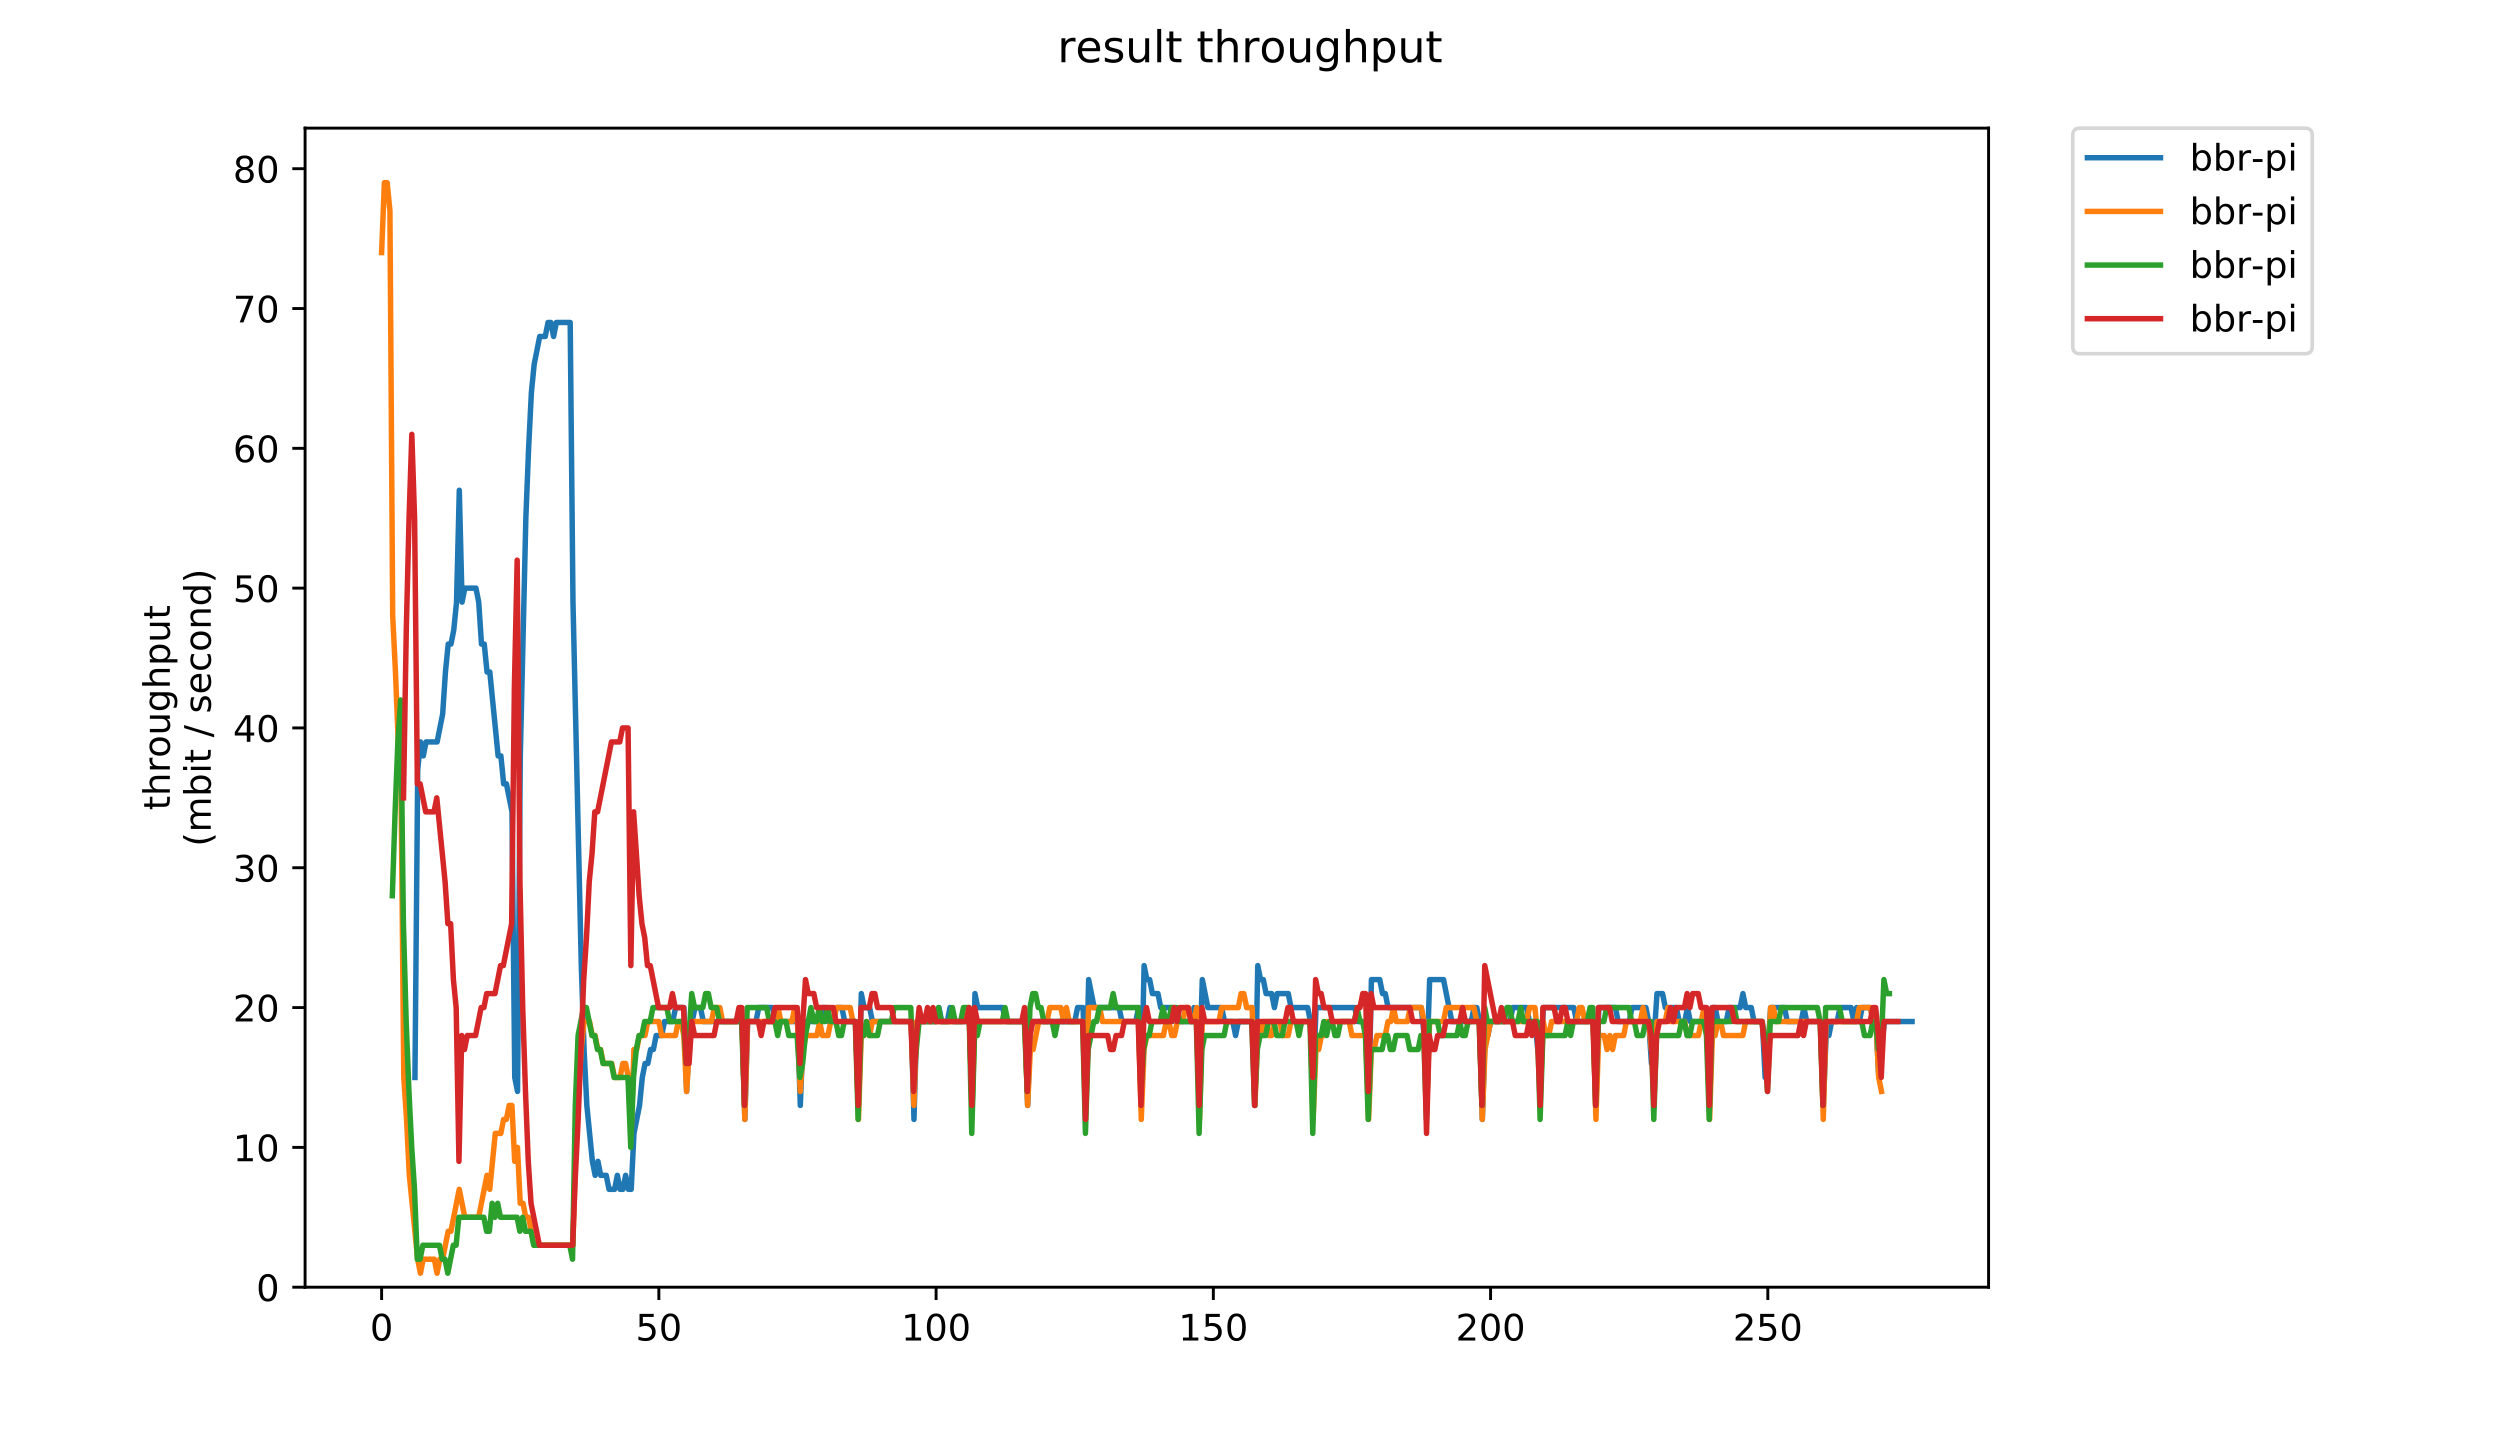 <?xml version="1.0" encoding="utf-8" standalone="no"?>
<!DOCTYPE svg PUBLIC "-//W3C//DTD SVG 1.1//EN"
  "http://www.w3.org/Graphics/SVG/1.1/DTD/svg11.dtd">
<!-- Created with matplotlib (https://matplotlib.org/) -->
<svg height="396pt" version="1.1" viewBox="0 0 684 396" width="684pt" xmlns="http://www.w3.org/2000/svg" xmlns:xlink="http://www.w3.org/1999/xlink">
 <defs>
  <style type="text/css">
*{stroke-linecap:butt;stroke-linejoin:round;}
  </style>
 </defs>
 <g id="figure_1">
  <g id="patch_1">
   <path d="M 0 396 
L 684 396 
L 684 0 
L 0 0 
z
" style="fill:#ffffff;"/>
  </g>
  <g id="axes_1">
   <g id="patch_2">
    <path d="M 83.472 352.174 
L 544.074 352.174 
L 544.074 35.062 
L 83.472 35.062 
z
" style="fill:#ffffff;"/>
   </g>
   <g id="matplotlib.axis_1">
    <g id="xtick_1">
     <g id="line2d_1">
      <defs>
       <path d="M 0 0 
L 0 3.5 
" id="m9c972aa356" style="stroke:#000000;stroke-width:0.8;"/>
      </defs>
      <g>
       <use style="stroke:#000000;stroke-width:0.8;" x="104.409" xlink:href="#m9c972aa356" y="352.174"/>
      </g>
     </g>
     <g id="text_1">
      <!-- 0 -->
      <defs>
       <path d="M 31.781 66.406 
Q 24.172 66.406 20.328 58.906 
Q 16.5 51.422 16.5 36.375 
Q 16.5 21.391 20.328 13.891 
Q 24.172 6.391 31.781 6.391 
Q 39.453 6.391 43.281 13.891 
Q 47.125 21.391 47.125 36.375 
Q 47.125 51.422 43.281 58.906 
Q 39.453 66.406 31.781 66.406 
z
M 31.781 74.219 
Q 44.047 74.219 50.516 64.516 
Q 56.984 54.828 56.984 36.375 
Q 56.984 17.969 50.516 8.266 
Q 44.047 -1.422 31.781 -1.422 
Q 19.531 -1.422 13.062 8.266 
Q 6.594 17.969 6.594 36.375 
Q 6.594 54.828 13.062 64.516 
Q 19.531 74.219 31.781 74.219 
z
" id="DejaVuSans-48"/>
      </defs>
      <g transform="translate(101.228 366.773)scale(0.1 -0.1)">
       <use xlink:href="#DejaVuSans-48"/>
      </g>
     </g>
    </g>
    <g id="xtick_2">
     <g id="line2d_2">
      <g>
       <use style="stroke:#000000;stroke-width:0.8;" x="180.262" xlink:href="#m9c972aa356" y="352.174"/>
      </g>
     </g>
     <g id="text_2">
      <!-- 50 -->
      <defs>
       <path d="M 10.797 72.906 
L 49.516 72.906 
L 49.516 64.594 
L 19.828 64.594 
L 19.828 46.734 
Q 21.969 47.469 24.109 47.828 
Q 26.266 48.188 28.422 48.188 
Q 40.625 48.188 47.75 41.5 
Q 54.891 34.812 54.891 23.391 
Q 54.891 11.625 47.562 5.094 
Q 40.234 -1.422 26.906 -1.422 
Q 22.312 -1.422 17.547 -0.641 
Q 12.797 0.141 7.719 1.703 
L 7.719 11.625 
Q 12.109 9.234 16.797 8.062 
Q 21.484 6.891 26.703 6.891 
Q 35.156 6.891 40.078 11.328 
Q 45.016 15.766 45.016 23.391 
Q 45.016 31 40.078 35.438 
Q 35.156 39.891 26.703 39.891 
Q 22.75 39.891 18.812 39.016 
Q 14.891 38.141 10.797 36.281 
z
" id="DejaVuSans-53"/>
      </defs>
      <g transform="translate(173.9 366.773)scale(0.1 -0.1)">
       <use xlink:href="#DejaVuSans-53"/>
       <use x="63.623" xlink:href="#DejaVuSans-48"/>
      </g>
     </g>
    </g>
    <g id="xtick_3">
     <g id="line2d_3">
      <g>
       <use style="stroke:#000000;stroke-width:0.8;" x="256.115" xlink:href="#m9c972aa356" y="352.174"/>
      </g>
     </g>
     <g id="text_3">
      <!-- 100 -->
      <defs>
       <path d="M 12.406 8.297 
L 28.516 8.297 
L 28.516 63.922 
L 10.984 60.406 
L 10.984 69.391 
L 28.422 72.906 
L 38.281 72.906 
L 38.281 8.297 
L 54.391 8.297 
L 54.391 0 
L 12.406 0 
z
" id="DejaVuSans-49"/>
      </defs>
      <g transform="translate(246.572 366.773)scale(0.1 -0.1)">
       <use xlink:href="#DejaVuSans-49"/>
       <use x="63.623" xlink:href="#DejaVuSans-48"/>
       <use x="127.246" xlink:href="#DejaVuSans-48"/>
      </g>
     </g>
    </g>
    <g id="xtick_4">
     <g id="line2d_4">
      <g>
       <use style="stroke:#000000;stroke-width:0.8;" x="331.969" xlink:href="#m9c972aa356" y="352.174"/>
      </g>
     </g>
     <g id="text_4">
      <!-- 150 -->
      <g transform="translate(322.425 366.773)scale(0.1 -0.1)">
       <use xlink:href="#DejaVuSans-49"/>
       <use x="63.623" xlink:href="#DejaVuSans-53"/>
       <use x="127.246" xlink:href="#DejaVuSans-48"/>
      </g>
     </g>
    </g>
    <g id="xtick_5">
     <g id="line2d_5">
      <g>
       <use style="stroke:#000000;stroke-width:0.8;" x="407.822" xlink:href="#m9c972aa356" y="352.174"/>
      </g>
     </g>
     <g id="text_5">
      <!-- 200 -->
      <defs>
       <path d="M 19.188 8.297 
L 53.609 8.297 
L 53.609 0 
L 7.328 0 
L 7.328 8.297 
Q 12.938 14.109 22.625 23.891 
Q 32.328 33.688 34.812 36.531 
Q 39.547 41.844 41.422 45.531 
Q 43.312 49.219 43.312 52.781 
Q 43.312 58.594 39.234 62.25 
Q 35.156 65.922 28.609 65.922 
Q 23.969 65.922 18.812 64.312 
Q 13.672 62.703 7.812 59.422 
L 7.812 69.391 
Q 13.766 71.781 18.938 73 
Q 24.125 74.219 28.422 74.219 
Q 39.75 74.219 46.484 68.547 
Q 53.219 62.891 53.219 53.422 
Q 53.219 48.922 51.531 44.891 
Q 49.859 40.875 45.406 35.406 
Q 44.188 33.984 37.641 27.219 
Q 31.109 20.453 19.188 8.297 
z
" id="DejaVuSans-50"/>
      </defs>
      <g transform="translate(398.278 366.773)scale(0.1 -0.1)">
       <use xlink:href="#DejaVuSans-50"/>
       <use x="63.623" xlink:href="#DejaVuSans-48"/>
       <use x="127.246" xlink:href="#DejaVuSans-48"/>
      </g>
     </g>
    </g>
    <g id="xtick_6">
     <g id="line2d_6">
      <g>
       <use style="stroke:#000000;stroke-width:0.8;" x="483.676" xlink:href="#m9c972aa356" y="352.174"/>
      </g>
     </g>
     <g id="text_6">
      <!-- 250 -->
      <g transform="translate(474.132 366.773)scale(0.1 -0.1)">
       <use xlink:href="#DejaVuSans-50"/>
       <use x="63.623" xlink:href="#DejaVuSans-53"/>
       <use x="127.246" xlink:href="#DejaVuSans-48"/>
      </g>
     </g>
    </g>
   </g>
   <g id="matplotlib.axis_2">
    <g id="ytick_1">
     <g id="line2d_7">
      <defs>
       <path d="M 0 0 
L -3.5 0 
" id="mb2e5769052" style="stroke:#000000;stroke-width:0.8;"/>
      </defs>
      <g>
       <use style="stroke:#000000;stroke-width:0.8;" x="83.472" xlink:href="#mb2e5769052" y="352.174"/>
      </g>
     </g>
     <g id="text_7">
      <!-- 0 -->
      <g transform="translate(70.11 355.973)scale(0.1 -0.1)">
       <use xlink:href="#DejaVuSans-48"/>
      </g>
     </g>
    </g>
    <g id="ytick_2">
     <g id="line2d_8">
      <g>
       <use style="stroke:#000000;stroke-width:0.8;" x="83.472" xlink:href="#mb2e5769052" y="313.922"/>
      </g>
     </g>
     <g id="text_8">
      <!-- 10 -->
      <g transform="translate(63.747 317.721)scale(0.1 -0.1)">
       <use xlink:href="#DejaVuSans-49"/>
       <use x="63.623" xlink:href="#DejaVuSans-48"/>
      </g>
     </g>
    </g>
    <g id="ytick_3">
     <g id="line2d_9">
      <g>
       <use style="stroke:#000000;stroke-width:0.8;" x="83.472" xlink:href="#mb2e5769052" y="275.67"/>
      </g>
     </g>
     <g id="text_9">
      <!-- 20 -->
      <g transform="translate(63.747 279.469)scale(0.1 -0.1)">
       <use xlink:href="#DejaVuSans-50"/>
       <use x="63.623" xlink:href="#DejaVuSans-48"/>
      </g>
     </g>
    </g>
    <g id="ytick_4">
     <g id="line2d_10">
      <g>
       <use style="stroke:#000000;stroke-width:0.8;" x="83.472" xlink:href="#mb2e5769052" y="237.417"/>
      </g>
     </g>
     <g id="text_10">
      <!-- 30 -->
      <defs>
       <path d="M 40.578 39.312 
Q 47.656 37.797 51.625 33 
Q 55.609 28.219 55.609 21.188 
Q 55.609 10.406 48.188 4.484 
Q 40.766 -1.422 27.094 -1.422 
Q 22.516 -1.422 17.656 -0.516 
Q 12.797 0.391 7.625 2.203 
L 7.625 11.719 
Q 11.719 9.328 16.594 8.109 
Q 21.484 6.891 26.812 6.891 
Q 36.078 6.891 40.938 10.547 
Q 45.797 14.203 45.797 21.188 
Q 45.797 27.641 41.281 31.266 
Q 36.766 34.906 28.719 34.906 
L 20.219 34.906 
L 20.219 43.016 
L 29.109 43.016 
Q 36.375 43.016 40.234 45.922 
Q 44.094 48.828 44.094 54.297 
Q 44.094 59.906 40.109 62.906 
Q 36.141 65.922 28.719 65.922 
Q 24.656 65.922 20.016 65.031 
Q 15.375 64.156 9.812 62.312 
L 9.812 71.094 
Q 15.438 72.656 20.344 73.438 
Q 25.25 74.219 29.594 74.219 
Q 40.828 74.219 47.359 69.109 
Q 53.906 64.016 53.906 55.328 
Q 53.906 49.266 50.438 45.094 
Q 46.969 40.922 40.578 39.312 
z
" id="DejaVuSans-51"/>
      </defs>
      <g transform="translate(63.747 241.216)scale(0.1 -0.1)">
       <use xlink:href="#DejaVuSans-51"/>
       <use x="63.623" xlink:href="#DejaVuSans-48"/>
      </g>
     </g>
    </g>
    <g id="ytick_5">
     <g id="line2d_11">
      <g>
       <use style="stroke:#000000;stroke-width:0.8;" x="83.472" xlink:href="#mb2e5769052" y="199.165"/>
      </g>
     </g>
     <g id="text_11">
      <!-- 40 -->
      <defs>
       <path d="M 37.797 64.312 
L 12.891 25.391 
L 37.797 25.391 
z
M 35.203 72.906 
L 47.609 72.906 
L 47.609 25.391 
L 58.016 25.391 
L 58.016 17.188 
L 47.609 17.188 
L 47.609 0 
L 37.797 0 
L 37.797 17.188 
L 4.891 17.188 
L 4.891 26.703 
z
" id="DejaVuSans-52"/>
      </defs>
      <g transform="translate(63.747 202.964)scale(0.1 -0.1)">
       <use xlink:href="#DejaVuSans-52"/>
       <use x="63.623" xlink:href="#DejaVuSans-48"/>
      </g>
     </g>
    </g>
    <g id="ytick_6">
     <g id="line2d_12">
      <g>
       <use style="stroke:#000000;stroke-width:0.8;" x="83.472" xlink:href="#mb2e5769052" y="160.913"/>
      </g>
     </g>
     <g id="text_12">
      <!-- 50 -->
      <g transform="translate(63.747 164.712)scale(0.1 -0.1)">
       <use xlink:href="#DejaVuSans-53"/>
       <use x="63.623" xlink:href="#DejaVuSans-48"/>
      </g>
     </g>
    </g>
    <g id="ytick_7">
     <g id="line2d_13">
      <g>
       <use style="stroke:#000000;stroke-width:0.8;" x="83.472" xlink:href="#mb2e5769052" y="122.66"/>
      </g>
     </g>
     <g id="text_13">
      <!-- 60 -->
      <defs>
       <path d="M 33.016 40.375 
Q 26.375 40.375 22.484 35.828 
Q 18.609 31.297 18.609 23.391 
Q 18.609 15.531 22.484 10.953 
Q 26.375 6.391 33.016 6.391 
Q 39.656 6.391 43.531 10.953 
Q 47.406 15.531 47.406 23.391 
Q 47.406 31.297 43.531 35.828 
Q 39.656 40.375 33.016 40.375 
z
M 52.594 71.297 
L 52.594 62.312 
Q 48.875 64.062 45.094 64.984 
Q 41.312 65.922 37.594 65.922 
Q 27.828 65.922 22.672 59.328 
Q 17.531 52.734 16.797 39.406 
Q 19.672 43.656 24.016 45.922 
Q 28.375 48.188 33.594 48.188 
Q 44.578 48.188 50.953 41.516 
Q 57.328 34.859 57.328 23.391 
Q 57.328 12.156 50.688 5.359 
Q 44.047 -1.422 33.016 -1.422 
Q 20.359 -1.422 13.672 8.266 
Q 6.984 17.969 6.984 36.375 
Q 6.984 53.656 15.188 63.938 
Q 23.391 74.219 37.203 74.219 
Q 40.922 74.219 44.703 73.484 
Q 48.484 72.75 52.594 71.297 
z
" id="DejaVuSans-54"/>
      </defs>
      <g transform="translate(63.747 126.46)scale(0.1 -0.1)">
       <use xlink:href="#DejaVuSans-54"/>
       <use x="63.623" xlink:href="#DejaVuSans-48"/>
      </g>
     </g>
    </g>
    <g id="ytick_8">
     <g id="line2d_14">
      <g>
       <use style="stroke:#000000;stroke-width:0.8;" x="83.472" xlink:href="#mb2e5769052" y="84.408"/>
      </g>
     </g>
     <g id="text_14">
      <!-- 70 -->
      <defs>
       <path d="M 8.203 72.906 
L 55.078 72.906 
L 55.078 68.703 
L 28.609 0 
L 18.312 0 
L 43.219 64.594 
L 8.203 64.594 
z
" id="DejaVuSans-55"/>
      </defs>
      <g transform="translate(63.747 88.207)scale(0.1 -0.1)">
       <use xlink:href="#DejaVuSans-55"/>
       <use x="63.623" xlink:href="#DejaVuSans-48"/>
      </g>
     </g>
    </g>
    <g id="ytick_9">
     <g id="line2d_15">
      <g>
       <use style="stroke:#000000;stroke-width:0.8;" x="83.472" xlink:href="#mb2e5769052" y="46.156"/>
      </g>
     </g>
     <g id="text_15">
      <!-- 80 -->
      <defs>
       <path d="M 31.781 34.625 
Q 24.75 34.625 20.719 30.859 
Q 16.703 27.094 16.703 20.516 
Q 16.703 13.922 20.719 10.156 
Q 24.75 6.391 31.781 6.391 
Q 38.812 6.391 42.859 10.172 
Q 46.922 13.969 46.922 20.516 
Q 46.922 27.094 42.891 30.859 
Q 38.875 34.625 31.781 34.625 
z
M 21.922 38.812 
Q 15.578 40.375 12.031 44.719 
Q 8.5 49.078 8.5 55.328 
Q 8.5 64.062 14.719 69.141 
Q 20.953 74.219 31.781 74.219 
Q 42.672 74.219 48.875 69.141 
Q 55.078 64.062 55.078 55.328 
Q 55.078 49.078 51.531 44.719 
Q 48 40.375 41.703 38.812 
Q 48.828 37.156 52.797 32.312 
Q 56.781 27.484 56.781 20.516 
Q 56.781 9.906 50.312 4.234 
Q 43.844 -1.422 31.781 -1.422 
Q 19.734 -1.422 13.25 4.234 
Q 6.781 9.906 6.781 20.516 
Q 6.781 27.484 10.781 32.312 
Q 14.797 37.156 21.922 38.812 
z
M 18.312 54.391 
Q 18.312 48.734 21.844 45.562 
Q 25.391 42.391 31.781 42.391 
Q 38.141 42.391 41.719 45.562 
Q 45.312 48.734 45.312 54.391 
Q 45.312 60.062 41.719 63.234 
Q 38.141 66.406 31.781 66.406 
Q 25.391 66.406 21.844 63.234 
Q 18.312 60.062 18.312 54.391 
z
" id="DejaVuSans-56"/>
      </defs>
      <g transform="translate(63.747 49.955)scale(0.1 -0.1)">
       <use xlink:href="#DejaVuSans-56"/>
       <use x="63.623" xlink:href="#DejaVuSans-48"/>
      </g>
     </g>
    </g>
    <g id="text_16">
     <!-- throughput -->
     <defs>
      <path d="M 18.312 70.219 
L 18.312 54.688 
L 36.812 54.688 
L 36.812 47.703 
L 18.312 47.703 
L 18.312 18.016 
Q 18.312 11.328 20.141 9.422 
Q 21.969 7.516 27.594 7.516 
L 36.812 7.516 
L 36.812 0 
L 27.594 0 
Q 17.188 0 13.234 3.875 
Q 9.281 7.766 9.281 18.016 
L 9.281 47.703 
L 2.688 47.703 
L 2.688 54.688 
L 9.281 54.688 
L 9.281 70.219 
z
" id="DejaVuSans-116"/>
      <path d="M 54.891 33.016 
L 54.891 0 
L 45.906 0 
L 45.906 32.719 
Q 45.906 40.484 42.875 44.328 
Q 39.844 48.188 33.797 48.188 
Q 26.516 48.188 22.312 43.547 
Q 18.109 38.922 18.109 30.906 
L 18.109 0 
L 9.078 0 
L 9.078 75.984 
L 18.109 75.984 
L 18.109 46.188 
Q 21.344 51.125 25.703 53.562 
Q 30.078 56 35.797 56 
Q 45.219 56 50.047 50.172 
Q 54.891 44.344 54.891 33.016 
z
" id="DejaVuSans-104"/>
      <path d="M 41.109 46.297 
Q 39.594 47.172 37.812 47.578 
Q 36.031 48 33.891 48 
Q 26.266 48 22.188 43.047 
Q 18.109 38.094 18.109 28.812 
L 18.109 0 
L 9.078 0 
L 9.078 54.688 
L 18.109 54.688 
L 18.109 46.188 
Q 20.953 51.172 25.484 53.578 
Q 30.031 56 36.531 56 
Q 37.453 56 38.578 55.875 
Q 39.703 55.766 41.062 55.516 
z
" id="DejaVuSans-114"/>
      <path d="M 30.609 48.391 
Q 23.391 48.391 19.188 42.75 
Q 14.984 37.109 14.984 27.297 
Q 14.984 17.484 19.156 11.844 
Q 23.344 6.203 30.609 6.203 
Q 37.797 6.203 41.984 11.859 
Q 46.188 17.531 46.188 27.297 
Q 46.188 37.016 41.984 42.703 
Q 37.797 48.391 30.609 48.391 
z
M 30.609 56 
Q 42.328 56 49.016 48.375 
Q 55.719 40.766 55.719 27.297 
Q 55.719 13.875 49.016 6.219 
Q 42.328 -1.422 30.609 -1.422 
Q 18.844 -1.422 12.172 6.219 
Q 5.516 13.875 5.516 27.297 
Q 5.516 40.766 12.172 48.375 
Q 18.844 56 30.609 56 
z
" id="DejaVuSans-111"/>
      <path d="M 8.5 21.578 
L 8.5 54.688 
L 17.484 54.688 
L 17.484 21.922 
Q 17.484 14.156 20.5 10.266 
Q 23.531 6.391 29.594 6.391 
Q 36.859 6.391 41.078 11.031 
Q 45.312 15.672 45.312 23.688 
L 45.312 54.688 
L 54.297 54.688 
L 54.297 0 
L 45.312 0 
L 45.312 8.406 
Q 42.047 3.422 37.719 1 
Q 33.406 -1.422 27.688 -1.422 
Q 18.266 -1.422 13.375 4.438 
Q 8.5 10.297 8.5 21.578 
z
M 31.109 56 
z
" id="DejaVuSans-117"/>
      <path d="M 45.406 27.984 
Q 45.406 37.75 41.375 43.109 
Q 37.359 48.484 30.078 48.484 
Q 22.859 48.484 18.828 43.109 
Q 14.797 37.75 14.797 27.984 
Q 14.797 18.266 18.828 12.891 
Q 22.859 7.516 30.078 7.516 
Q 37.359 7.516 41.375 12.891 
Q 45.406 18.266 45.406 27.984 
z
M 54.391 6.781 
Q 54.391 -7.172 48.188 -13.984 
Q 42 -20.797 29.203 -20.797 
Q 24.469 -20.797 20.266 -20.094 
Q 16.062 -19.391 12.109 -17.922 
L 12.109 -9.188 
Q 16.062 -11.328 19.922 -12.344 
Q 23.781 -13.375 27.781 -13.375 
Q 36.625 -13.375 41.016 -8.766 
Q 45.406 -4.156 45.406 5.172 
L 45.406 9.625 
Q 42.625 4.781 38.281 2.391 
Q 33.938 0 27.875 0 
Q 17.828 0 11.672 7.656 
Q 5.516 15.328 5.516 27.984 
Q 5.516 40.672 11.672 48.328 
Q 17.828 56 27.875 56 
Q 33.938 56 38.281 53.609 
Q 42.625 51.219 45.406 46.391 
L 45.406 54.688 
L 54.391 54.688 
z
" id="DejaVuSans-103"/>
      <path d="M 18.109 8.203 
L 18.109 -20.797 
L 9.078 -20.797 
L 9.078 54.688 
L 18.109 54.688 
L 18.109 46.391 
Q 20.953 51.266 25.266 53.625 
Q 29.594 56 35.594 56 
Q 45.562 56 51.781 48.094 
Q 58.016 40.188 58.016 27.297 
Q 58.016 14.406 51.781 6.484 
Q 45.562 -1.422 35.594 -1.422 
Q 29.594 -1.422 25.266 0.953 
Q 20.953 3.328 18.109 8.203 
z
M 48.688 27.297 
Q 48.688 37.203 44.609 42.844 
Q 40.531 48.484 33.406 48.484 
Q 26.266 48.484 22.188 42.844 
Q 18.109 37.203 18.109 27.297 
Q 18.109 17.391 22.188 11.75 
Q 26.266 6.109 33.406 6.109 
Q 40.531 6.109 44.609 11.75 
Q 48.688 17.391 48.688 27.297 
z
" id="DejaVuSans-112"/>
     </defs>
     <g transform="translate(46.47 221.675)rotate(-90)scale(0.1 -0.1)">
      <use xlink:href="#DejaVuSans-116"/>
      <use x="39.209" xlink:href="#DejaVuSans-104"/>
      <use x="102.588" xlink:href="#DejaVuSans-114"/>
      <use x="143.67" xlink:href="#DejaVuSans-111"/>
      <use x="204.852" xlink:href="#DejaVuSans-117"/>
      <use x="268.23" xlink:href="#DejaVuSans-103"/>
      <use x="331.707" xlink:href="#DejaVuSans-104"/>
      <use x="395.086" xlink:href="#DejaVuSans-112"/>
      <use x="458.562" xlink:href="#DejaVuSans-117"/>
      <use x="521.941" xlink:href="#DejaVuSans-116"/>
     </g>
     <!-- (mbit / second) -->
     <defs>
      <path d="M 31 75.875 
Q 24.469 64.656 21.281 53.656 
Q 18.109 42.672 18.109 31.391 
Q 18.109 20.125 21.312 9.062 
Q 24.516 -2 31 -13.188 
L 23.188 -13.188 
Q 15.875 -1.703 12.234 9.375 
Q 8.594 20.453 8.594 31.391 
Q 8.594 42.281 12.203 53.312 
Q 15.828 64.359 23.188 75.875 
z
" id="DejaVuSans-40"/>
      <path d="M 52 44.188 
Q 55.375 50.25 60.062 53.125 
Q 64.75 56 71.094 56 
Q 79.641 56 84.281 50.016 
Q 88.922 44.047 88.922 33.016 
L 88.922 0 
L 79.891 0 
L 79.891 32.719 
Q 79.891 40.578 77.094 44.375 
Q 74.312 48.188 68.609 48.188 
Q 61.625 48.188 57.562 43.547 
Q 53.516 38.922 53.516 30.906 
L 53.516 0 
L 44.484 0 
L 44.484 32.719 
Q 44.484 40.625 41.703 44.406 
Q 38.922 48.188 33.109 48.188 
Q 26.219 48.188 22.156 43.531 
Q 18.109 38.875 18.109 30.906 
L 18.109 0 
L 9.078 0 
L 9.078 54.688 
L 18.109 54.688 
L 18.109 46.188 
Q 21.188 51.219 25.484 53.609 
Q 29.781 56 35.688 56 
Q 41.656 56 45.828 52.969 
Q 50 49.953 52 44.188 
z
" id="DejaVuSans-109"/>
      <path d="M 48.688 27.297 
Q 48.688 37.203 44.609 42.844 
Q 40.531 48.484 33.406 48.484 
Q 26.266 48.484 22.188 42.844 
Q 18.109 37.203 18.109 27.297 
Q 18.109 17.391 22.188 11.75 
Q 26.266 6.109 33.406 6.109 
Q 40.531 6.109 44.609 11.75 
Q 48.688 17.391 48.688 27.297 
z
M 18.109 46.391 
Q 20.953 51.266 25.266 53.625 
Q 29.594 56 35.594 56 
Q 45.562 56 51.781 48.094 
Q 58.016 40.188 58.016 27.297 
Q 58.016 14.406 51.781 6.484 
Q 45.562 -1.422 35.594 -1.422 
Q 29.594 -1.422 25.266 0.953 
Q 20.953 3.328 18.109 8.203 
L 18.109 0 
L 9.078 0 
L 9.078 75.984 
L 18.109 75.984 
z
" id="DejaVuSans-98"/>
      <path d="M 9.422 54.688 
L 18.406 54.688 
L 18.406 0 
L 9.422 0 
z
M 9.422 75.984 
L 18.406 75.984 
L 18.406 64.594 
L 9.422 64.594 
z
" id="DejaVuSans-105"/>
      <path id="DejaVuSans-32"/>
      <path d="M 25.391 72.906 
L 33.688 72.906 
L 8.297 -9.281 
L 0 -9.281 
z
" id="DejaVuSans-47"/>
      <path d="M 44.281 53.078 
L 44.281 44.578 
Q 40.484 46.531 36.375 47.5 
Q 32.281 48.484 27.875 48.484 
Q 21.188 48.484 17.844 46.438 
Q 14.5 44.391 14.5 40.281 
Q 14.5 37.156 16.891 35.375 
Q 19.281 33.594 26.516 31.984 
L 29.594 31.297 
Q 39.156 29.25 43.188 25.516 
Q 47.219 21.781 47.219 15.094 
Q 47.219 7.469 41.188 3.016 
Q 35.156 -1.422 24.609 -1.422 
Q 20.219 -1.422 15.453 -0.562 
Q 10.688 0.297 5.422 2 
L 5.422 11.281 
Q 10.406 8.688 15.234 7.391 
Q 20.062 6.109 24.812 6.109 
Q 31.156 6.109 34.562 8.281 
Q 37.984 10.453 37.984 14.406 
Q 37.984 18.062 35.516 20.016 
Q 33.062 21.969 24.703 23.781 
L 21.578 24.516 
Q 13.234 26.266 9.516 29.906 
Q 5.812 33.547 5.812 39.891 
Q 5.812 47.609 11.281 51.797 
Q 16.75 56 26.812 56 
Q 31.781 56 36.172 55.266 
Q 40.578 54.547 44.281 53.078 
z
" id="DejaVuSans-115"/>
      <path d="M 56.203 29.594 
L 56.203 25.203 
L 14.891 25.203 
Q 15.484 15.922 20.484 11.062 
Q 25.484 6.203 34.422 6.203 
Q 39.594 6.203 44.453 7.469 
Q 49.312 8.734 54.109 11.281 
L 54.109 2.781 
Q 49.266 0.734 44.188 -0.344 
Q 39.109 -1.422 33.891 -1.422 
Q 20.797 -1.422 13.156 6.188 
Q 5.516 13.812 5.516 26.812 
Q 5.516 40.234 12.766 48.109 
Q 20.016 56 32.328 56 
Q 43.359 56 49.781 48.891 
Q 56.203 41.797 56.203 29.594 
z
M 47.219 32.234 
Q 47.125 39.594 43.094 43.984 
Q 39.062 48.391 32.422 48.391 
Q 24.906 48.391 20.391 44.141 
Q 15.875 39.891 15.188 32.172 
z
" id="DejaVuSans-101"/>
      <path d="M 48.781 52.594 
L 48.781 44.188 
Q 44.969 46.297 41.141 47.344 
Q 37.312 48.391 33.406 48.391 
Q 24.656 48.391 19.812 42.844 
Q 14.984 37.312 14.984 27.297 
Q 14.984 17.281 19.812 11.734 
Q 24.656 6.203 33.406 6.203 
Q 37.312 6.203 41.141 7.25 
Q 44.969 8.297 48.781 10.406 
L 48.781 2.094 
Q 45.016 0.344 40.984 -0.531 
Q 36.969 -1.422 32.422 -1.422 
Q 20.062 -1.422 12.781 6.344 
Q 5.516 14.109 5.516 27.297 
Q 5.516 40.672 12.859 48.328 
Q 20.219 56 33.016 56 
Q 37.156 56 41.109 55.141 
Q 45.062 54.297 48.781 52.594 
z
" id="DejaVuSans-99"/>
      <path d="M 54.891 33.016 
L 54.891 0 
L 45.906 0 
L 45.906 32.719 
Q 45.906 40.484 42.875 44.328 
Q 39.844 48.188 33.797 48.188 
Q 26.516 48.188 22.312 43.547 
Q 18.109 38.922 18.109 30.906 
L 18.109 0 
L 9.078 0 
L 9.078 54.688 
L 18.109 54.688 
L 18.109 46.188 
Q 21.344 51.125 25.703 53.562 
Q 30.078 56 35.797 56 
Q 45.219 56 50.047 50.172 
Q 54.891 44.344 54.891 33.016 
z
" id="DejaVuSans-110"/>
      <path d="M 45.406 46.391 
L 45.406 75.984 
L 54.391 75.984 
L 54.391 0 
L 45.406 0 
L 45.406 8.203 
Q 42.578 3.328 38.25 0.953 
Q 33.938 -1.422 27.875 -1.422 
Q 17.969 -1.422 11.734 6.484 
Q 5.516 14.406 5.516 27.297 
Q 5.516 40.188 11.734 48.094 
Q 17.969 56 27.875 56 
Q 33.938 56 38.25 53.625 
Q 42.578 51.266 45.406 46.391 
z
M 14.797 27.297 
Q 14.797 17.391 18.875 11.75 
Q 22.953 6.109 30.078 6.109 
Q 37.203 6.109 41.297 11.75 
Q 45.406 17.391 45.406 27.297 
Q 45.406 37.203 41.297 42.844 
Q 37.203 48.484 30.078 48.484 
Q 22.953 48.484 18.875 42.844 
Q 14.797 37.203 14.797 27.297 
z
" id="DejaVuSans-100"/>
      <path d="M 8.016 75.875 
L 15.828 75.875 
Q 23.141 64.359 26.781 53.312 
Q 30.422 42.281 30.422 31.391 
Q 30.422 20.453 26.781 9.375 
Q 23.141 -1.703 15.828 -13.188 
L 8.016 -13.188 
Q 14.5 -2 17.703 9.062 
Q 20.906 20.125 20.906 31.391 
Q 20.906 42.672 17.703 53.656 
Q 14.5 64.656 8.016 75.875 
z
" id="DejaVuSans-41"/>
     </defs>
     <g transform="translate(57.668 231.609)rotate(-90)scale(0.1 -0.1)">
      <use xlink:href="#DejaVuSans-40"/>
      <use x="39.014" xlink:href="#DejaVuSans-109"/>
      <use x="136.426" xlink:href="#DejaVuSans-98"/>
      <use x="199.902" xlink:href="#DejaVuSans-105"/>
      <use x="227.686" xlink:href="#DejaVuSans-116"/>
      <use x="266.895" xlink:href="#DejaVuSans-32"/>
      <use x="298.682" xlink:href="#DejaVuSans-47"/>
      <use x="332.373" xlink:href="#DejaVuSans-32"/>
      <use x="364.16" xlink:href="#DejaVuSans-115"/>
      <use x="416.26" xlink:href="#DejaVuSans-101"/>
      <use x="477.783" xlink:href="#DejaVuSans-99"/>
      <use x="532.764" xlink:href="#DejaVuSans-111"/>
      <use x="593.945" xlink:href="#DejaVuSans-110"/>
      <use x="657.324" xlink:href="#DejaVuSans-100"/>
      <use x="720.801" xlink:href="#DejaVuSans-41"/>
     </g>
    </g>
   </g>
   <g id="line2d_16">
    <path clip-path="url(#p80c4f6aa85)" d="M 113.529 294.796 
L 114.288 210.641 
L 115.046 202.99 
L 115.805 206.815 
L 116.564 202.99 
L 119.598 202.99 
L 121.115 195.34 
L 121.873 183.864 
L 122.632 176.214 
L 123.39 176.214 
L 124.149 172.388 
L 124.907 164.738 
L 125.666 134.136 
L 126.424 164.738 
L 127.183 160.913 
L 130.217 160.913 
L 130.976 164.738 
L 131.734 176.214 
L 132.493 176.214 
L 133.251 183.864 
L 134.01 183.864 
L 136.285 206.815 
L 137.044 206.815 
L 137.802 214.466 
L 138.561 214.466 
L 140.078 222.116 
L 140.837 294.796 
L 141.595 298.621 
L 142.354 206.815 
L 143.871 141.786 
L 144.629 122.66 
L 145.388 107.359 
L 146.146 99.709 
L 147.663 92.058 
L 149.18 92.058 
L 149.939 88.233 
L 150.698 88.233 
L 151.456 92.058 
L 152.215 88.233 
L 156.007 88.233 
L 156.766 164.738 
L 159.041 264.194 
L 159.8 287.145 
L 160.558 302.446 
L 162.076 317.747 
L 162.834 321.572 
L 163.593 317.747 
L 164.351 321.572 
L 165.868 321.572 
L 166.627 325.398 
L 168.144 325.398 
L 168.902 321.572 
L 169.661 325.398 
L 170.419 325.398 
L 171.178 321.572 
L 171.936 325.398 
L 172.695 325.398 
L 173.454 310.097 
L 174.971 302.446 
L 175.729 294.796 
L 176.488 290.97 
L 177.246 290.97 
L 178.005 287.145 
L 178.763 287.145 
L 179.522 283.32 
L 181.039 283.32 
L 181.797 279.495 
L 184.073 279.495 
L 184.832 275.67 
L 187.107 275.67 
L 187.866 298.621 
L 188.624 283.32 
L 190.141 275.67 
L 191.658 275.67 
L 192.417 279.495 
L 203.036 279.495 
L 203.795 306.271 
L 204.553 279.495 
L 206.829 279.495 
L 207.588 275.67 
L 211.38 275.67 
L 212.139 279.495 
L 218.207 279.495 
L 218.966 302.446 
L 219.724 283.32 
L 220.483 279.495 
L 224.275 279.495 
L 225.034 275.67 
L 225.792 275.67 
L 226.551 279.495 
L 228.068 279.495 
L 228.826 275.67 
L 230.344 275.67 
L 231.102 279.495 
L 234.136 279.495 
L 234.895 302.446 
L 235.653 271.844 
L 236.412 275.67 
L 237.929 275.67 
L 238.687 279.495 
L 249.307 279.495 
L 250.065 306.271 
L 250.824 279.495 
L 256.134 279.495 
L 256.892 275.67 
L 257.651 279.495 
L 259.168 279.495 
L 259.926 275.67 
L 260.685 279.495 
L 265.236 279.495 
L 265.995 302.446 
L 266.753 271.844 
L 267.512 275.67 
L 274.338 275.67 
L 275.097 279.495 
L 280.407 279.495 
L 281.165 302.446 
L 281.924 279.495 
L 294.06 279.495 
L 294.819 275.67 
L 296.336 275.67 
L 297.094 298.621 
L 297.853 268.019 
L 299.37 275.67 
L 306.197 275.67 
L 306.955 279.495 
L 310.748 279.495 
L 311.507 275.67 
L 312.265 298.621 
L 313.024 264.194 
L 313.782 268.019 
L 314.541 268.019 
L 315.299 271.844 
L 316.816 271.844 
L 317.575 275.67 
L 320.609 275.67 
L 321.368 279.495 
L 325.919 279.495 
L 326.677 275.67 
L 327.436 279.495 
L 328.194 290.97 
L 328.953 268.019 
L 330.47 275.67 
L 334.263 275.67 
L 335.021 279.495 
L 337.297 279.495 
L 338.055 283.32 
L 338.814 279.495 
L 342.606 279.495 
L 343.365 302.446 
L 344.124 264.194 
L 344.882 268.019 
L 345.641 268.019 
L 346.399 271.844 
L 347.916 271.844 
L 348.675 275.67 
L 349.433 271.844 
L 352.467 271.844 
L 353.226 275.67 
L 357.777 275.67 
L 358.536 279.495 
L 359.294 298.621 
L 360.053 275.67 
L 370.672 275.67 
L 371.431 279.495 
L 373.706 279.495 
L 374.465 302.446 
L 375.223 268.019 
L 377.499 268.019 
L 378.258 271.844 
L 379.016 271.844 
L 379.775 275.67 
L 388.877 275.67 
L 390.394 290.97 
L 391.153 268.019 
L 394.945 268.019 
L 397.221 279.495 
L 402.531 279.495 
L 403.289 275.67 
L 404.048 275.67 
L 404.806 279.495 
L 405.565 306.271 
L 406.323 283.32 
L 407.082 283.32 
L 407.84 279.495 
L 413.15 279.495 
L 413.909 275.67 
L 417.701 275.67 
L 418.46 279.495 
L 419.977 279.495 
L 420.735 287.145 
L 421.494 290.97 
L 422.253 275.67 
L 430.596 275.67 
L 431.355 279.495 
L 435.906 279.495 
L 436.665 302.446 
L 437.423 275.67 
L 441.974 275.67 
L 442.733 279.495 
L 445.767 279.495 
L 446.526 275.67 
L 450.318 275.67 
L 451.077 279.495 
L 451.835 290.97 
L 452.594 283.32 
L 453.352 271.844 
L 454.869 271.844 
L 455.628 275.67 
L 458.662 275.67 
L 459.421 279.495 
L 460.938 279.495 
L 461.696 275.67 
L 462.455 279.495 
L 467.006 279.495 
L 467.765 302.446 
L 468.523 275.67 
L 469.282 275.67 
L 470.04 279.495 
L 472.316 279.495 
L 473.074 275.67 
L 476.108 275.67 
L 476.867 271.844 
L 477.625 275.67 
L 479.143 275.67 
L 479.901 279.495 
L 482.177 279.495 
L 482.935 294.796 
L 483.694 287.145 
L 484.452 275.67 
L 488.245 275.67 
L 489.003 279.495 
L 492.796 279.495 
L 493.555 275.67 
L 494.313 279.495 
L 498.106 279.495 
L 498.864 302.446 
L 499.623 283.32 
L 500.381 283.32 
L 501.14 279.495 
L 502.657 279.495 
L 503.416 275.67 
L 506.45 275.67 
L 507.208 279.495 
L 507.967 275.67 
L 508.725 279.495 
L 509.484 275.67 
L 511.759 275.67 
L 512.518 279.495 
L 513.277 279.495 
L 514.035 294.796 
L 515.552 279.495 
L 523.137 279.495 
L 523.137 279.495 
" style="fill:none;stroke:#1f77b4;stroke-linecap:square;stroke-width:1.5;"/>
   </g>
   <g id="line2d_17">
    <path clip-path="url(#p80c4f6aa85)" d="M 104.409 69.107 
L 105.167 49.981 
L 105.926 49.981 
L 106.684 57.631 
L 107.443 168.563 
L 108.201 183.864 
L 108.96 202.99 
L 109.719 214.466 
L 110.477 294.796 
L 111.236 306.271 
L 111.994 321.572 
L 114.27 344.524 
L 115.028 348.349 
L 115.787 344.524 
L 118.821 344.524 
L 119.579 348.349 
L 120.338 344.524 
L 121.097 344.524 
L 122.614 336.873 
L 123.372 336.873 
L 125.648 325.398 
L 127.165 333.048 
L 130.957 333.048 
L 133.233 321.572 
L 133.992 325.398 
L 135.509 310.097 
L 137.026 310.097 
L 137.784 306.271 
L 138.543 306.271 
L 139.301 302.446 
L 140.06 302.446 
L 140.818 317.747 
L 141.577 313.922 
L 142.335 329.223 
L 143.094 329.223 
L 143.853 333.048 
L 144.611 333.048 
L 146.128 340.698 
L 156.748 340.698 
L 157.506 313.922 
L 158.265 298.621 
L 159.023 287.145 
L 159.782 279.495 
L 161.299 279.495 
L 162.057 283.32 
L 162.816 283.32 
L 163.574 287.145 
L 164.333 287.145 
L 165.091 290.97 
L 167.367 290.97 
L 168.126 294.796 
L 169.643 294.796 
L 170.401 290.97 
L 171.16 290.97 
L 171.918 294.796 
L 172.677 310.097 
L 173.435 287.145 
L 174.194 287.145 
L 174.952 283.32 
L 176.469 283.32 
L 177.228 279.495 
L 180.262 279.495 
L 181.021 283.32 
L 184.813 283.32 
L 185.572 279.495 
L 186.33 279.495 
L 187.089 283.32 
L 187.847 298.621 
L 188.606 287.145 
L 189.365 279.495 
L 194.674 279.495 
L 195.433 275.67 
L 196.95 275.67 
L 197.708 279.495 
L 203.018 279.495 
L 203.777 306.271 
L 204.535 279.495 
L 212.121 279.495 
L 212.879 275.67 
L 213.638 279.495 
L 216.672 279.495 
L 217.43 275.67 
L 218.189 279.495 
L 218.947 298.621 
L 219.706 287.145 
L 220.464 283.32 
L 223.499 283.32 
L 224.257 279.495 
L 225.016 283.32 
L 226.533 283.32 
L 227.291 279.495 
L 228.05 279.495 
L 228.808 275.67 
L 232.601 275.67 
L 233.359 279.495 
L 234.118 279.495 
L 234.877 306.271 
L 235.635 283.32 
L 236.394 283.32 
L 237.152 279.495 
L 237.911 283.32 
L 238.669 279.495 
L 249.289 279.495 
L 250.047 302.446 
L 250.806 279.495 
L 263.701 279.495 
L 264.459 275.67 
L 265.218 279.495 
L 265.976 302.446 
L 266.735 279.495 
L 280.389 279.495 
L 281.147 302.446 
L 281.906 287.145 
L 282.664 287.145 
L 284.181 279.495 
L 286.457 279.495 
L 287.215 275.67 
L 290.249 275.67 
L 291.008 279.495 
L 291.767 275.67 
L 292.525 279.495 
L 296.318 279.495 
L 297.076 302.446 
L 297.835 275.67 
L 300.869 275.67 
L 301.627 279.495 
L 311.488 279.495 
L 312.247 306.271 
L 313.005 287.145 
L 313.764 283.32 
L 318.315 283.32 
L 319.074 279.495 
L 319.832 279.495 
L 320.591 283.32 
L 321.349 283.32 
L 322.108 279.495 
L 323.625 279.495 
L 324.383 275.67 
L 325.142 275.67 
L 325.901 279.495 
L 326.659 279.495 
L 327.418 275.67 
L 328.176 306.271 
L 328.935 279.495 
L 333.486 279.495 
L 334.244 275.67 
L 338.796 275.67 
L 339.554 271.844 
L 340.313 271.844 
L 341.071 275.67 
L 342.588 275.67 
L 343.347 302.446 
L 344.105 283.32 
L 344.864 283.32 
L 345.622 279.495 
L 346.381 279.495 
L 347.139 283.32 
L 347.898 283.32 
L 348.657 279.495 
L 350.174 279.495 
L 350.932 283.32 
L 352.449 283.32 
L 353.208 279.495 
L 358.517 279.495 
L 359.276 306.271 
L 360.035 287.145 
L 360.793 287.145 
L 361.552 283.32 
L 362.31 283.32 
L 363.069 279.495 
L 369.137 279.495 
L 369.896 283.32 
L 373.688 283.32 
L 374.447 306.271 
L 375.205 287.145 
L 375.964 287.145 
L 376.722 283.32 
L 378.998 283.32 
L 379.756 279.495 
L 380.515 279.495 
L 381.274 275.67 
L 382.032 279.495 
L 385.066 279.495 
L 385.825 275.67 
L 388.859 275.67 
L 389.617 279.495 
L 390.376 302.446 
L 391.134 279.495 
L 394.927 279.495 
L 395.686 275.67 
L 403.271 275.67 
L 404.03 279.495 
L 404.788 279.495 
L 405.547 306.271 
L 406.305 287.145 
L 407.822 279.495 
L 417.683 279.495 
L 418.442 275.67 
L 419.959 275.67 
L 420.717 283.32 
L 421.476 298.621 
L 422.234 279.495 
L 422.993 283.32 
L 423.751 283.32 
L 424.51 279.495 
L 431.337 279.495 
L 432.095 275.67 
L 432.854 275.67 
L 433.612 279.495 
L 435.888 279.495 
L 436.646 306.271 
L 437.405 283.32 
L 438.922 283.32 
L 439.681 287.145 
L 440.439 283.32 
L 441.198 287.145 
L 441.956 283.32 
L 444.232 283.32 
L 444.99 279.495 
L 448.783 279.495 
L 449.542 275.67 
L 450.3 279.495 
L 451.059 279.495 
L 452.576 294.796 
L 453.334 279.495 
L 455.61 279.495 
L 456.368 275.67 
L 457.127 279.495 
L 460.92 279.495 
L 461.678 283.32 
L 464.712 283.32 
L 466.229 275.67 
L 466.988 279.495 
L 467.746 306.271 
L 468.505 283.32 
L 469.263 283.32 
L 470.022 279.495 
L 470.78 279.495 
L 471.539 283.32 
L 476.849 283.32 
L 477.607 279.495 
L 482.158 279.495 
L 482.917 287.145 
L 483.676 290.97 
L 484.434 275.67 
L 485.193 275.67 
L 485.951 279.495 
L 498.088 279.495 
L 498.846 306.271 
L 499.605 279.495 
L 507.949 279.495 
L 508.707 275.67 
L 511.741 275.67 
L 512.5 279.495 
L 513.258 279.495 
L 514.017 294.796 
L 514.775 298.621 
L 514.775 298.621 
" style="fill:none;stroke:#ff7f0e;stroke-linecap:square;stroke-width:1.5;"/>
   </g>
   <g id="line2d_18">
    <path clip-path="url(#p80c4f6aa85)" d="M 107.34 245.068 
L 108.098 222.116 
L 108.857 202.99 
L 109.615 191.514 
L 110.374 252.718 
L 111.132 279.495 
L 111.891 298.621 
L 112.649 313.922 
L 113.408 325.398 
L 114.167 344.524 
L 114.925 344.524 
L 115.684 340.698 
L 120.235 340.698 
L 120.993 344.524 
L 121.752 344.524 
L 122.51 348.349 
L 124.027 340.698 
L 124.786 340.698 
L 125.545 333.048 
L 132.371 333.048 
L 133.13 336.873 
L 133.888 336.873 
L 134.647 329.223 
L 135.405 333.048 
L 136.164 329.223 
L 136.923 333.048 
L 141.474 333.048 
L 142.232 336.873 
L 142.991 333.048 
L 143.749 336.873 
L 145.266 336.873 
L 146.025 340.698 
L 155.886 340.698 
L 156.644 344.524 
L 157.403 302.446 
L 158.161 283.32 
L 159.679 275.67 
L 160.437 275.67 
L 161.954 283.32 
L 162.713 283.32 
L 163.471 287.145 
L 164.23 287.145 
L 164.988 290.97 
L 167.264 290.97 
L 168.022 294.796 
L 171.815 294.796 
L 172.574 313.922 
L 173.332 294.796 
L 174.091 287.145 
L 174.849 283.32 
L 175.608 283.32 
L 176.366 279.495 
L 177.883 279.495 
L 178.642 275.67 
L 182.435 275.67 
L 183.193 279.495 
L 186.986 279.495 
L 187.744 290.97 
L 188.503 283.32 
L 189.261 271.844 
L 190.02 275.67 
L 192.296 275.67 
L 193.054 271.844 
L 193.813 271.844 
L 194.571 275.67 
L 196.088 275.67 
L 196.847 279.495 
L 202.915 279.495 
L 203.674 302.446 
L 204.432 275.67 
L 209.742 275.67 
L 210.5 279.495 
L 212.017 279.495 
L 212.776 283.32 
L 213.534 279.495 
L 215.052 279.495 
L 215.81 283.32 
L 218.086 283.32 
L 218.844 294.796 
L 219.603 290.97 
L 220.361 283.32 
L 221.878 275.67 
L 222.637 279.495 
L 223.395 279.495 
L 224.154 275.67 
L 224.912 279.495 
L 225.671 279.495 
L 226.43 275.67 
L 227.188 279.495 
L 228.705 279.495 
L 229.464 283.32 
L 230.222 283.32 
L 230.981 279.495 
L 234.015 279.495 
L 234.773 306.271 
L 235.532 283.32 
L 236.29 283.32 
L 237.049 279.495 
L 237.808 283.32 
L 240.083 283.32 
L 240.842 279.495 
L 243.876 279.495 
L 244.634 275.67 
L 249.186 275.67 
L 249.944 294.796 
L 251.461 279.495 
L 256.012 279.495 
L 256.771 275.67 
L 257.529 279.495 
L 259.805 279.495 
L 260.564 275.67 
L 261.322 279.495 
L 262.839 279.495 
L 263.598 275.67 
L 265.115 275.67 
L 265.873 310.097 
L 266.632 283.32 
L 267.39 283.32 
L 268.149 279.495 
L 274.217 279.495 
L 274.976 275.67 
L 275.734 279.495 
L 280.285 279.495 
L 281.044 298.621 
L 281.802 275.67 
L 282.561 271.844 
L 283.32 271.844 
L 284.078 275.67 
L 284.837 275.67 
L 285.595 279.495 
L 287.871 279.495 
L 288.629 283.32 
L 289.388 279.495 
L 296.215 279.495 
L 296.973 310.097 
L 297.732 287.145 
L 299.249 279.495 
L 300.007 279.495 
L 300.766 275.67 
L 303.8 275.67 
L 304.558 271.844 
L 305.317 275.67 
L 311.385 275.67 
L 312.144 298.621 
L 312.902 287.145 
L 313.661 283.32 
L 314.419 283.32 
L 315.178 279.495 
L 317.454 279.495 
L 318.212 275.67 
L 318.971 279.495 
L 319.729 279.495 
L 320.488 275.67 
L 322.005 275.67 
L 322.763 279.495 
L 327.314 279.495 
L 328.073 310.097 
L 328.832 287.145 
L 329.59 283.32 
L 334.9 283.32 
L 335.658 279.495 
L 342.485 279.495 
L 343.244 302.446 
L 344.002 287.145 
L 344.761 283.32 
L 346.278 283.32 
L 347.036 279.495 
L 348.553 279.495 
L 349.312 283.32 
L 350.829 283.32 
L 351.588 279.495 
L 354.622 279.495 
L 355.38 283.32 
L 356.139 279.495 
L 358.414 279.495 
L 359.173 310.097 
L 359.931 283.32 
L 361.448 283.32 
L 362.207 279.495 
L 362.966 283.32 
L 363.724 279.495 
L 364.483 279.495 
L 365.241 283.32 
L 366 283.32 
L 366.758 279.495 
L 370.551 279.495 
L 371.309 275.67 
L 372.068 279.495 
L 372.826 279.495 
L 373.585 283.32 
L 374.344 306.271 
L 375.102 287.145 
L 378.136 287.145 
L 378.895 283.32 
L 379.653 283.32 
L 380.412 287.145 
L 381.17 287.145 
L 381.929 283.32 
L 384.963 283.32 
L 385.722 287.145 
L 387.997 287.145 
L 388.756 283.32 
L 389.514 283.32 
L 390.273 306.271 
L 391.031 279.495 
L 393.307 279.495 
L 394.065 283.32 
L 398.617 283.32 
L 399.375 279.495 
L 400.134 283.32 
L 400.892 283.32 
L 401.651 279.495 
L 404.685 279.495 
L 405.443 302.446 
L 406.202 275.67 
L 406.96 279.495 
L 411.512 279.495 
L 412.27 275.67 
L 413.029 275.67 
L 413.787 279.495 
L 415.304 279.495 
L 416.063 275.67 
L 416.821 279.495 
L 420.614 279.495 
L 421.373 306.271 
L 422.131 283.32 
L 428.199 283.32 
L 428.958 279.495 
L 429.716 283.32 
L 430.475 279.495 
L 434.268 279.495 
L 435.026 275.67 
L 435.785 275.67 
L 436.543 302.446 
L 437.302 279.495 
L 438.819 279.495 
L 439.577 275.67 
L 445.646 275.67 
L 446.404 279.495 
L 447.163 279.495 
L 447.921 283.32 
L 449.438 283.32 
L 450.197 279.495 
L 451.714 279.495 
L 452.472 306.271 
L 453.231 283.32 
L 459.299 283.32 
L 460.058 279.495 
L 460.816 279.495 
L 461.575 283.32 
L 462.333 283.32 
L 463.092 279.495 
L 466.126 279.495 
L 466.885 283.32 
L 467.643 306.271 
L 468.402 279.495 
L 473.711 279.495 
L 474.47 275.67 
L 475.228 279.495 
L 482.055 279.495 
L 482.814 283.32 
L 483.572 298.621 
L 484.331 279.495 
L 486.606 279.495 
L 487.365 275.67 
L 497.226 275.67 
L 497.985 279.495 
L 498.743 302.446 
L 499.502 275.67 
L 503.294 275.67 
L 504.053 279.495 
L 509.363 279.495 
L 510.121 283.32 
L 511.638 283.32 
L 512.397 279.495 
L 513.155 279.495 
L 513.914 287.145 
L 514.672 287.145 
L 515.431 268.019 
L 516.189 271.844 
L 516.948 271.844 
L 516.948 271.844 
" style="fill:none;stroke:#2ca02c;stroke-linecap:square;stroke-width:1.5;"/>
   </g>
   <g id="line2d_19">
    <path clip-path="url(#p80c4f6aa85)" d="M 110.398 218.291 
L 111.157 172.388 
L 111.915 141.786 
L 112.674 118.835 
L 113.432 141.786 
L 114.191 214.466 
L 114.949 214.466 
L 116.466 222.116 
L 118.742 222.116 
L 119.501 218.291 
L 121.776 241.242 
L 122.535 252.718 
L 123.293 252.718 
L 124.052 268.019 
L 124.81 275.67 
L 125.569 317.747 
L 126.327 283.32 
L 127.086 287.145 
L 127.844 283.32 
L 130.12 283.32 
L 131.637 275.67 
L 132.396 275.67 
L 133.154 271.844 
L 135.43 271.844 
L 136.947 264.194 
L 137.705 264.194 
L 139.981 252.718 
L 140.739 187.689 
L 141.498 153.262 
L 142.257 241.242 
L 143.015 275.67 
L 143.774 298.621 
L 144.532 317.747 
L 145.291 329.223 
L 147.566 340.698 
L 156.669 340.698 
L 157.427 321.572 
L 158.186 306.271 
L 159.703 268.019 
L 160.461 256.543 
L 161.22 241.242 
L 161.978 233.592 
L 162.737 222.116 
L 163.496 222.116 
L 167.288 202.99 
L 169.564 202.99 
L 170.322 199.165 
L 171.839 199.165 
L 172.598 264.194 
L 173.356 222.116 
L 174.874 245.068 
L 175.632 252.718 
L 176.391 256.543 
L 177.149 264.194 
L 177.908 264.194 
L 180.183 275.67 
L 183.217 275.67 
L 183.976 271.844 
L 184.734 275.67 
L 187.01 275.67 
L 187.769 290.97 
L 188.527 290.97 
L 189.286 279.495 
L 190.044 283.32 
L 195.354 283.32 
L 196.112 279.495 
L 201.422 279.495 
L 202.181 275.67 
L 202.939 275.67 
L 203.698 302.446 
L 204.456 279.495 
L 207.49 279.495 
L 208.249 283.32 
L 209.008 279.495 
L 211.283 279.495 
L 212.042 275.67 
L 218.11 275.67 
L 218.868 290.97 
L 220.386 268.019 
L 221.144 271.844 
L 222.661 271.844 
L 223.42 275.67 
L 227.971 275.67 
L 228.729 279.495 
L 234.039 279.495 
L 234.798 302.446 
L 235.556 275.67 
L 237.832 275.67 
L 238.59 271.844 
L 239.349 271.844 
L 240.107 275.67 
L 243.9 275.67 
L 244.659 279.495 
L 249.21 279.495 
L 249.968 298.621 
L 250.727 283.32 
L 251.485 275.67 
L 252.244 279.495 
L 253.002 279.495 
L 253.761 275.67 
L 254.52 279.495 
L 255.278 275.67 
L 256.037 279.495 
L 264.38 279.495 
L 265.139 275.67 
L 265.898 302.446 
L 266.656 275.67 
L 267.415 279.495 
L 279.551 279.495 
L 280.31 275.67 
L 281.068 298.621 
L 281.827 283.32 
L 282.585 279.495 
L 296.239 279.495 
L 296.997 306.271 
L 297.756 283.32 
L 303.066 283.32 
L 303.824 287.145 
L 304.583 287.145 
L 305.341 283.32 
L 306.858 283.32 
L 307.617 279.495 
L 311.41 279.495 
L 312.168 302.446 
L 312.927 279.495 
L 313.685 275.67 
L 314.444 279.495 
L 320.512 279.495 
L 321.27 275.67 
L 322.029 279.495 
L 322.788 275.67 
L 325.063 275.67 
L 325.822 279.495 
L 327.339 279.495 
L 328.097 302.446 
L 328.856 275.67 
L 329.614 279.495 
L 342.509 279.495 
L 343.268 302.446 
L 344.026 279.495 
L 351.612 279.495 
L 352.37 275.67 
L 353.129 275.67 
L 353.887 279.495 
L 358.439 279.495 
L 359.197 294.796 
L 359.956 268.019 
L 360.714 271.844 
L 361.473 271.844 
L 362.231 275.67 
L 363.748 275.67 
L 364.507 279.495 
L 370.575 279.495 
L 371.334 275.67 
L 372.092 275.67 
L 372.851 271.844 
L 373.609 271.844 
L 374.368 298.621 
L 375.126 271.844 
L 375.885 275.67 
L 385.746 275.67 
L 386.504 279.495 
L 389.538 279.495 
L 390.297 310.097 
L 391.056 283.32 
L 391.814 287.145 
L 392.573 287.145 
L 393.331 283.32 
L 394.848 283.32 
L 395.607 279.495 
L 399.399 279.495 
L 400.158 275.67 
L 400.916 279.495 
L 404.709 279.495 
L 405.468 302.446 
L 406.226 264.194 
L 409.26 279.495 
L 410.019 279.495 
L 410.777 275.67 
L 411.536 279.495 
L 413.812 279.495 
L 414.57 283.32 
L 417.604 283.32 
L 418.363 279.495 
L 419.121 283.32 
L 419.88 279.495 
L 420.638 283.32 
L 421.397 302.446 
L 422.155 275.67 
L 425.19 275.67 
L 425.948 279.495 
L 426.707 279.495 
L 427.465 275.67 
L 428.224 275.67 
L 428.982 279.495 
L 435.809 279.495 
L 436.568 302.446 
L 437.326 275.67 
L 440.36 275.67 
L 441.119 279.495 
L 450.98 279.495 
L 451.738 283.32 
L 452.497 302.446 
L 453.255 283.32 
L 454.014 279.495 
L 456.289 279.495 
L 457.048 275.67 
L 457.806 279.495 
L 458.565 275.67 
L 460.841 275.67 
L 461.599 271.844 
L 462.358 275.67 
L 463.116 271.844 
L 464.633 271.844 
L 465.392 275.67 
L 466.909 275.67 
L 467.667 302.446 
L 468.426 275.67 
L 473.736 275.67 
L 474.494 279.495 
L 482.08 279.495 
L 482.838 287.145 
L 483.597 298.621 
L 484.355 283.32 
L 491.941 283.32 
L 492.699 279.495 
L 493.458 283.32 
L 494.216 279.495 
L 498.009 279.495 
L 498.767 302.446 
L 499.526 279.495 
L 511.662 279.495 
L 512.421 275.67 
L 513.179 275.67 
L 513.938 283.32 
L 514.697 294.796 
L 515.455 279.495 
L 519.248 279.495 
L 519.248 279.495 
" style="fill:none;stroke:#d62728;stroke-linecap:square;stroke-width:1.5;"/>
   </g>
   <g id="patch_3">
    <path d="M 83.472 352.174 
L 83.472 35.062 
" style="fill:none;stroke:#000000;stroke-linecap:square;stroke-linejoin:miter;stroke-width:0.8;"/>
   </g>
   <g id="patch_4">
    <path d="M 544.074 352.174 
L 544.074 35.062 
" style="fill:none;stroke:#000000;stroke-linecap:square;stroke-linejoin:miter;stroke-width:0.8;"/>
   </g>
   <g id="patch_5">
    <path d="M 83.472 352.174 
L 544.074 352.174 
" style="fill:none;stroke:#000000;stroke-linecap:square;stroke-linejoin:miter;stroke-width:0.8;"/>
   </g>
   <g id="patch_6">
    <path d="M 83.472 35.062 
L 544.074 35.062 
" style="fill:none;stroke:#000000;stroke-linecap:square;stroke-linejoin:miter;stroke-width:0.8;"/>
   </g>
   <g id="legend_1">
    <g id="patch_7">
     <path d="M 569.104 96.775 
L 630.637 96.775 
Q 632.637 96.775 632.637 94.775 
L 632.637 37.062 
Q 632.637 35.062 630.637 35.062 
L 569.104 35.062 
Q 567.104 35.062 567.104 37.062 
L 567.104 94.775 
Q 567.104 96.775 569.104 96.775 
z
" style="fill:#ffffff;opacity:0.8;stroke:#cccccc;stroke-linejoin:miter;"/>
    </g>
    <g id="line2d_20">
     <path d="M 571.104 43.161 
L 591.104 43.161 
" style="fill:none;stroke:#1f77b4;stroke-linecap:square;stroke-width:1.5;"/>
    </g>
    <g id="line2d_21"/>
    <g id="text_17">
     <!-- bbr-pi -->
     <defs>
      <path d="M 4.891 31.391 
L 31.203 31.391 
L 31.203 23.391 
L 4.891 23.391 
z
" id="DejaVuSans-45"/>
     </defs>
     <g transform="translate(599.104 46.661)scale(0.1 -0.1)">
      <use xlink:href="#DejaVuSans-98"/>
      <use x="63.477" xlink:href="#DejaVuSans-98"/>
      <use x="126.953" xlink:href="#DejaVuSans-114"/>
      <use x="167.973" xlink:href="#DejaVuSans-45"/>
      <use x="204.057" xlink:href="#DejaVuSans-112"/>
      <use x="267.533" xlink:href="#DejaVuSans-105"/>
     </g>
    </g>
    <g id="line2d_22">
     <path d="M 571.104 57.839 
L 591.104 57.839 
" style="fill:none;stroke:#ff7f0e;stroke-linecap:square;stroke-width:1.5;"/>
    </g>
    <g id="line2d_23"/>
    <g id="text_18">
     <!-- bbr-pi -->
     <g transform="translate(599.104 61.339)scale(0.1 -0.1)">
      <use xlink:href="#DejaVuSans-98"/>
      <use x="63.477" xlink:href="#DejaVuSans-98"/>
      <use x="126.953" xlink:href="#DejaVuSans-114"/>
      <use x="167.973" xlink:href="#DejaVuSans-45"/>
      <use x="204.057" xlink:href="#DejaVuSans-112"/>
      <use x="267.533" xlink:href="#DejaVuSans-105"/>
     </g>
    </g>
    <g id="line2d_24">
     <path d="M 571.104 72.517 
L 591.104 72.517 
" style="fill:none;stroke:#2ca02c;stroke-linecap:square;stroke-width:1.5;"/>
    </g>
    <g id="line2d_25"/>
    <g id="text_19">
     <!-- bbr-pi -->
     <g transform="translate(599.104 76.017)scale(0.1 -0.1)">
      <use xlink:href="#DejaVuSans-98"/>
      <use x="63.477" xlink:href="#DejaVuSans-98"/>
      <use x="126.953" xlink:href="#DejaVuSans-114"/>
      <use x="167.973" xlink:href="#DejaVuSans-45"/>
      <use x="204.057" xlink:href="#DejaVuSans-112"/>
      <use x="267.533" xlink:href="#DejaVuSans-105"/>
     </g>
    </g>
    <g id="line2d_26">
     <path d="M 571.104 87.195 
L 591.104 87.195 
" style="fill:none;stroke:#d62728;stroke-linecap:square;stroke-width:1.5;"/>
    </g>
    <g id="line2d_27"/>
    <g id="text_20">
     <!-- bbr-pi -->
     <g transform="translate(599.104 90.695)scale(0.1 -0.1)">
      <use xlink:href="#DejaVuSans-98"/>
      <use x="63.477" xlink:href="#DejaVuSans-98"/>
      <use x="126.953" xlink:href="#DejaVuSans-114"/>
      <use x="167.973" xlink:href="#DejaVuSans-45"/>
      <use x="204.057" xlink:href="#DejaVuSans-112"/>
      <use x="267.533" xlink:href="#DejaVuSans-105"/>
     </g>
    </g>
   </g>
  </g>
  <g id="text_21">
   <!-- result throughput -->
   <defs>
    <path d="M 9.422 75.984 
L 18.406 75.984 
L 18.406 0 
L 9.422 0 
z
" id="DejaVuSans-108"/>
   </defs>
   <g transform="translate(289.321 17.038)scale(0.12 -0.12)">
    <use xlink:href="#DejaVuSans-114"/>
    <use x="41.082" xlink:href="#DejaVuSans-101"/>
    <use x="102.605" xlink:href="#DejaVuSans-115"/>
    <use x="154.705" xlink:href="#DejaVuSans-117"/>
    <use x="218.084" xlink:href="#DejaVuSans-108"/>
    <use x="245.867" xlink:href="#DejaVuSans-116"/>
    <use x="285.076" xlink:href="#DejaVuSans-32"/>
    <use x="316.863" xlink:href="#DejaVuSans-116"/>
    <use x="356.072" xlink:href="#DejaVuSans-104"/>
    <use x="419.451" xlink:href="#DejaVuSans-114"/>
    <use x="460.533" xlink:href="#DejaVuSans-111"/>
    <use x="521.715" xlink:href="#DejaVuSans-117"/>
    <use x="585.094" xlink:href="#DejaVuSans-103"/>
    <use x="648.57" xlink:href="#DejaVuSans-104"/>
    <use x="711.949" xlink:href="#DejaVuSans-112"/>
    <use x="775.426" xlink:href="#DejaVuSans-117"/>
    <use x="838.805" xlink:href="#DejaVuSans-116"/>
   </g>
  </g>
 </g>
 <defs>
  <clipPath id="p80c4f6aa85">
   <rect height="317.112" width="460.602" x="83.472" y="35.062"/>
  </clipPath>
 </defs>
</svg>
